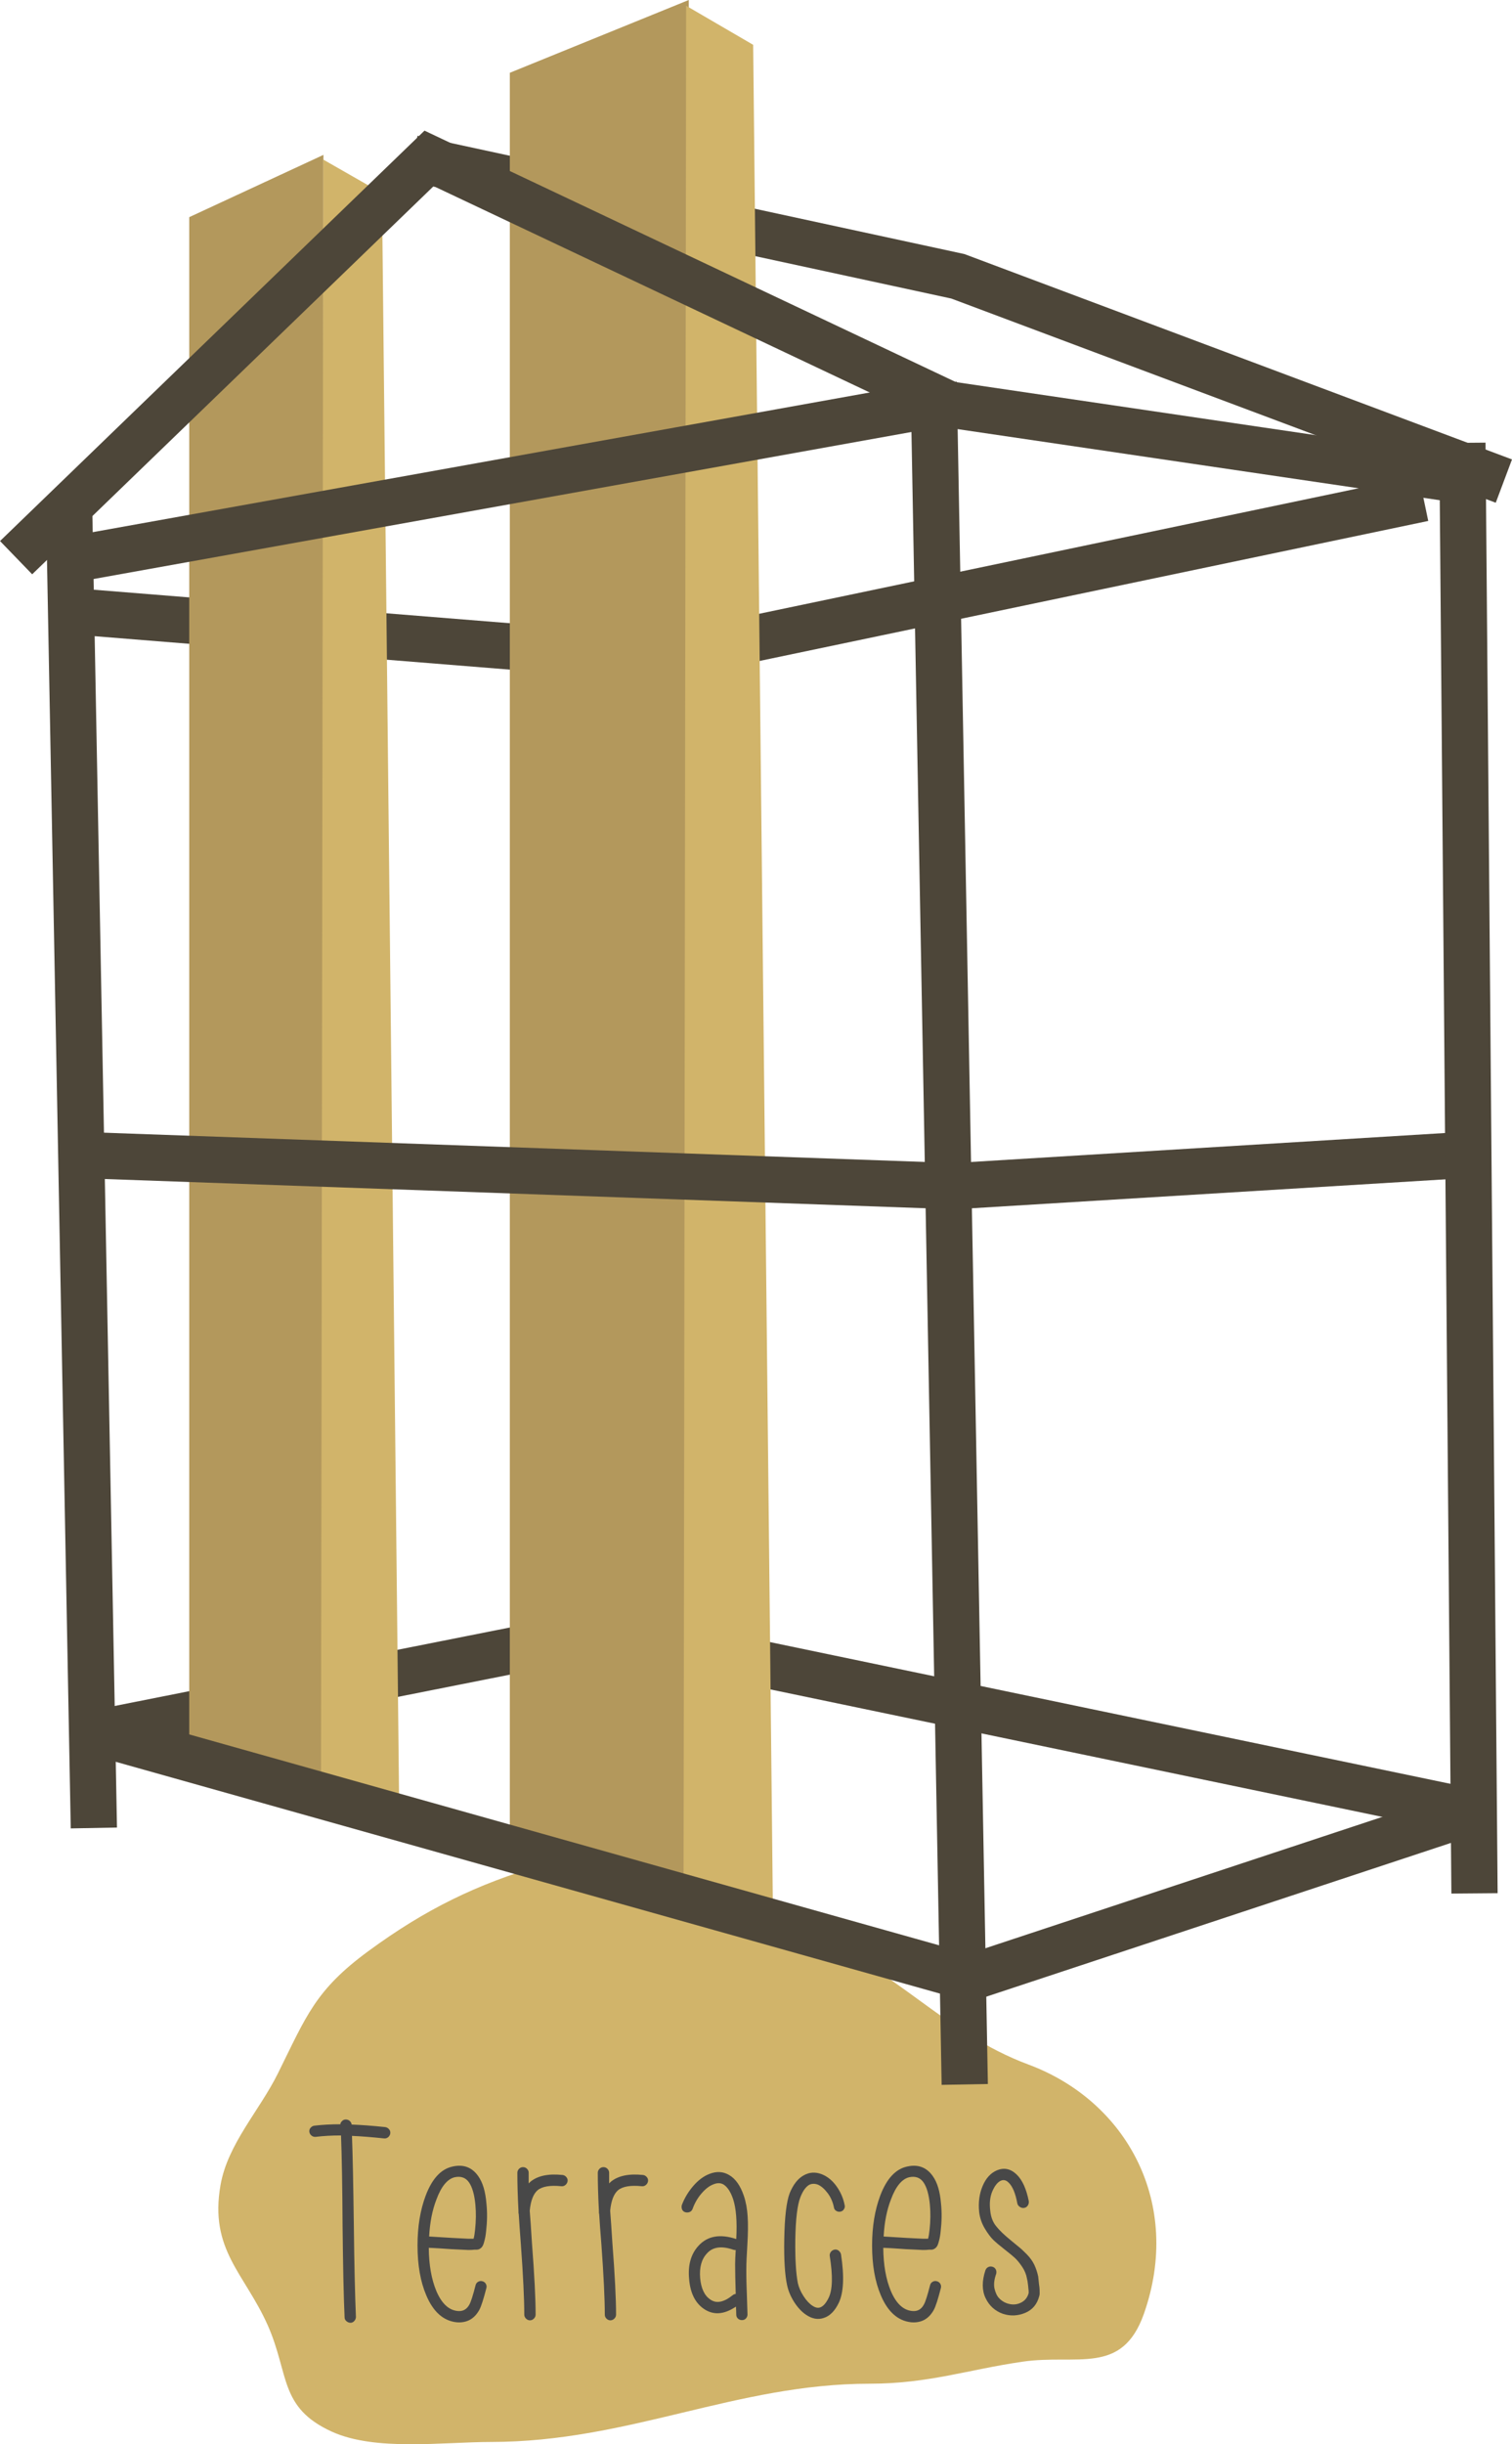 <?xml version="1.0" encoding="utf-8"?>
<!-- Generator: Adobe Illustrator 19.0.0, SVG Export Plug-In . SVG Version: 6.00 Build 0)  -->
<svg version="1.1" id="Layer_1" xmlns="http://www.w3.org/2000/svg" xmlns:xlink="http://www.w3.org/1999/xlink" x="0px" y="0px"
	 viewBox="0 0 202.8 327.75" style="enable-background:new 0 0 202.8 327.75;" xml:space="preserve">
<style type="text/css">
	.st0{fill:#D1B46A;}
	.st1{fill:#484848;}
	.st2{fill:none;stroke:#4D4639;stroke-width:6.202;stroke-miterlimit:10;}
	.st3{fill:#B3985C;}
</style>
<path class="st0" d="M72.78,250.08c-8.8,2.55-15.77,5.97-23.37,11.55c-7.12,5.23-8.29,8.65-12.14,16.41
	c-2.47,4.99-6.72,9.44-7.69,14.95c-1.53,8.69,3.21,11.83,6.32,18.79c2.93,6.59,1.5,11.06,8.63,14.3c5.85,2.65,14.91,1.37,21.34,1.37
	c18.47,0,32.82-7.81,50.81-7.81c7.83,0,13.21-1.9,20.46-2.95c7.31-1.07,13.35,1.91,16.29-6.43c5.19-14.74-2.22-28.49-15.52-33.43
	c-11.33-4.21-17.99-13.05-29.06-17.17c-6.64-2.47-12.76-2.19-19.6-3.32C83.15,255.32,78.34,252.97,72.78,250.08"/>
<g>
	<path class="st1" d="M45.74,286.35c-1.21,0-2.35,0.06-3.41,0.19c-0.2,0.02-0.38-0.04-0.55-0.17c-0.17-0.14-0.26-0.31-0.29-0.51
		c-0.02-0.2,0.03-0.38,0.17-0.54c0.14-0.16,0.31-0.26,0.51-0.28c1.08-0.13,2.25-0.19,3.48-0.19c0.02-0.18,0.11-0.33,0.25-0.45
		c0.14-0.13,0.3-0.19,0.47-0.19c0.2,0,0.38,0.06,0.53,0.19c0.15,0.13,0.24,0.29,0.27,0.49c1.31,0.05,2.81,0.16,4.5,0.34
		c0.2,0.03,0.37,0.12,0.51,0.29c0.14,0.16,0.19,0.34,0.17,0.55c-0.03,0.2-0.12,0.37-0.28,0.51c-0.17,0.14-0.35,0.19-0.55,0.17
		c-1.62-0.17-3.05-0.29-4.31-0.34c0.1,2.59,0.18,6.58,0.25,11.98c0.06,5.4,0.16,9.5,0.28,12.29c0,0.2-0.07,0.38-0.21,0.54
		c-0.14,0.16-0.31,0.25-0.51,0.25c-0.2,0-0.38-0.07-0.55-0.21c-0.16-0.14-0.25-0.31-0.25-0.51c-0.13-2.79-0.21-6.89-0.27-12.32
		C45.92,292.98,45.84,288.96,45.74,286.35z"/>
	<path class="st1" d="M57.51,301.42c0.02,2.29,0.36,4.22,1.02,5.8c0.71,1.66,1.65,2.55,2.84,2.67c0.7,0.08,1.24-0.21,1.59-0.87
		c0.2-0.35,0.48-1.22,0.83-2.6c0.05-0.2,0.17-0.35,0.34-0.45c0.18-0.1,0.37-0.13,0.57-0.07c0.2,0.05,0.35,0.16,0.46,0.34
		c0.1,0.18,0.13,0.36,0.08,0.56c-0.38,1.48-0.69,2.46-0.95,2.94c-0.68,1.23-1.7,1.78-3.07,1.66c-1.77-0.2-3.12-1.41-4.05-3.62
		c-0.78-1.83-1.17-4.06-1.17-6.67c0-2.54,0.37-4.77,1.1-6.71c0.86-2.26,2.06-3.55,3.6-3.88c1.46-0.33,2.61,0.1,3.44,1.28
		c0.61,0.85,0.97,2.07,1.1,3.65c0.13,1.21,0.11,2.45-0.04,3.73c-0.05,0.53-0.13,0.97-0.23,1.32c-0.05,0.2-0.1,0.36-0.15,0.49
		c-0.1,0.25-0.24,0.43-0.42,0.53c-0.1,0.08-0.24,0.13-0.42,0.15h-0.34c-0.2,0.03-0.48,0.04-0.83,0.04l-2.27-0.11l-1.63-0.11
		C58.2,301.45,57.73,301.42,57.51,301.42z M63.49,300.21l0.04-0.04c0.08-0.3,0.14-0.69,0.19-1.17c0.13-1.18,0.14-2.31,0.04-3.39
		c-0.13-1.33-0.41-2.32-0.85-2.96c-0.44-0.64-1.08-0.87-1.91-0.7c-0.98,0.23-1.81,1.22-2.46,2.98c-0.55,1.41-0.88,3.06-0.98,4.97
		c0.25,0.02,0.74,0.05,1.46,0.09c0.72,0.04,1.27,0.07,1.65,0.1c0.93,0.05,1.66,0.09,2.19,0.11H63.49z"/>
	<path class="st1" d="M69.58,296.93c-0.03-0.1-0.04-0.2-0.04-0.3v-0.19c-0.1-1.91-0.15-3.6-0.15-5.09c0-0.2,0.08-0.37,0.23-0.53
		c0.15-0.15,0.33-0.22,0.53-0.22c0.2,0,0.38,0.07,0.53,0.22c0.15,0.15,0.23,0.33,0.23,0.53v1.43l0.23-0.22
		c0.96-0.8,2.4-1.11,4.31-0.91c0.2,0.02,0.37,0.12,0.51,0.28c0.14,0.16,0.2,0.35,0.17,0.55c-0.03,0.2-0.12,0.37-0.29,0.51
		c-0.16,0.14-0.35,0.19-0.55,0.17c-1.49-0.15-2.55,0.02-3.18,0.53c-0.58,0.5-0.93,1.42-1.06,2.75c0.08,0.96,0.18,2.41,0.3,4.37
		c0.33,4.24,0.49,7.44,0.49,9.57c0,0.2-0.08,0.38-0.23,0.53c-0.15,0.15-0.33,0.23-0.53,0.23c-0.2,0-0.38-0.08-0.53-0.23
		c-0.15-0.15-0.23-0.33-0.23-0.53c0-2.08-0.15-5.24-0.46-9.46C69.73,299.17,69.63,297.84,69.58,296.93z"/>
	<path class="st1" d="M80.37,296.93c-0.03-0.1-0.04-0.2-0.04-0.3v-0.19c-0.1-1.91-0.15-3.6-0.15-5.09c0-0.2,0.08-0.37,0.23-0.53
		c0.15-0.15,0.33-0.22,0.53-0.22c0.2,0,0.38,0.07,0.53,0.22c0.15,0.15,0.23,0.33,0.23,0.53v1.43l0.23-0.22
		c0.96-0.8,2.4-1.11,4.31-0.91c0.2,0.02,0.37,0.12,0.51,0.28c0.14,0.16,0.2,0.35,0.17,0.55c-0.03,0.2-0.12,0.37-0.29,0.51
		c-0.16,0.14-0.34,0.19-0.55,0.17c-1.49-0.15-2.55,0.02-3.18,0.53c-0.58,0.5-0.93,1.42-1.06,2.75c0.08,0.96,0.17,2.41,0.3,4.37
		c0.33,4.24,0.49,7.44,0.49,9.57c0,0.2-0.08,0.38-0.23,0.53c-0.15,0.15-0.33,0.23-0.53,0.23c-0.2,0-0.38-0.08-0.53-0.23
		c-0.15-0.15-0.22-0.33-0.22-0.53c0-2.08-0.15-5.24-0.46-9.46C80.52,299.17,80.42,297.84,80.37,296.93z"/>
	<path class="st1" d="M91.45,295.69c0.35-0.93,0.86-1.78,1.53-2.56c0.67-0.78,1.39-1.32,2.17-1.62c0.96-0.38,1.84-0.33,2.65,0.15
		c0.86,0.5,1.51,1.43,1.97,2.79c0.28,0.83,0.45,1.75,0.51,2.77c0.07,1.02,0.05,2.29-0.04,3.81c-0.09,1.52-0.13,2.4-0.13,2.62
		c-0.02,0.91-0.01,2.2,0.06,3.88c0.06,1.68,0.09,2.63,0.09,2.83c0,0.2-0.07,0.37-0.21,0.53c-0.14,0.15-0.32,0.22-0.53,0.22
		c-0.22,0-0.4-0.07-0.55-0.21c-0.15-0.14-0.22-0.32-0.22-0.54c0-0.3-0.02-0.65-0.04-1.06c-1.59,1.08-3.03,1.18-4.31,0.3
		c-1.16-0.8-1.82-2.13-1.97-4c-0.18-1.86,0.24-3.34,1.25-4.45c1.21-1.33,2.9-1.63,5.07-0.91c0.13-2.36-0.02-4.14-0.42-5.35
		c-0.33-0.98-0.76-1.63-1.28-1.96c-0.38-0.22-0.82-0.24-1.32-0.04c-0.56,0.2-1.1,0.61-1.63,1.23c-0.53,0.61-0.93,1.31-1.21,2.09
		c-0.08,0.2-0.21,0.34-0.4,0.41c-0.19,0.07-0.38,0.08-0.59,0.02c-0.2-0.06-0.34-0.19-0.42-0.38
		C91.42,296.09,91.4,295.89,91.45,295.69z M98.38,301.68c-1.59-0.55-2.78-0.39-3.56,0.49c-0.73,0.78-1.03,1.88-0.91,3.32
		c0.13,1.38,0.58,2.34,1.36,2.86c0.81,0.58,1.82,0.38,3.03-0.6c0.1-0.08,0.23-0.13,0.38-0.15c-0.05-1.68-0.08-3-0.08-3.96
		c0-0.5,0.03-1.14,0.08-1.92C98.58,301.72,98.48,301.71,98.38,301.68z"/>
	<path class="st1" d="M111.85,295.99c-0.15-0.73-0.43-1.37-0.85-1.92c-0.42-0.55-0.85-0.93-1.31-1.13
		c-0.43-0.15-0.82-0.14-1.17,0.04c-0.46,0.28-0.85,0.83-1.17,1.66c-0.4,1.01-0.63,2.89-0.68,5.66c-0.03,2.61,0.09,4.56,0.34,5.84
		c0.13,0.58,0.38,1.16,0.76,1.75c0.38,0.59,0.78,1.02,1.21,1.3c0.38,0.25,0.72,0.33,1.02,0.22c0.4-0.13,0.78-0.55,1.14-1.28
		c0.53-1.08,0.58-2.95,0.15-5.62c-0.03-0.2,0.03-0.38,0.15-0.55c0.13-0.16,0.29-0.26,0.49-0.3c0.2-0.04,0.38,0.01,0.55,0.13
		c0.16,0.13,0.27,0.29,0.32,0.49c0.46,2.99,0.35,5.16-0.3,6.52c-0.53,1.1-1.21,1.78-2.04,2.03c-0.75,0.25-1.53,0.11-2.31-0.41
		c-0.61-0.4-1.15-0.98-1.63-1.73c-0.48-0.76-0.79-1.51-0.95-2.26c-0.3-1.38-0.43-3.44-0.38-6.18c0.05-2.94,0.29-4.99,0.72-6.14
		c0.48-1.18,1.11-1.98,1.89-2.41c0.76-0.43,1.56-0.48,2.42-0.15c0.76,0.3,1.41,0.83,1.97,1.6c0.55,0.77,0.92,1.61,1.1,2.54
		c0.05,0.2,0.02,0.39-0.1,0.56c-0.11,0.18-0.27,0.28-0.47,0.32c-0.2,0.04-0.39,0-0.57-0.11
		C111.98,296.35,111.87,296.19,111.85,295.99z"/>
	<path class="st1" d="M118.47,301.42c0.02,2.29,0.36,4.22,1.02,5.8c0.71,1.66,1.65,2.55,2.84,2.67c0.71,0.08,1.24-0.21,1.59-0.87
		c0.2-0.35,0.48-1.22,0.83-2.6c0.05-0.2,0.17-0.35,0.34-0.45c0.18-0.1,0.37-0.13,0.57-0.07c0.2,0.05,0.35,0.16,0.46,0.34
		c0.1,0.18,0.13,0.36,0.08,0.56c-0.38,1.48-0.69,2.46-0.95,2.94c-0.68,1.23-1.7,1.78-3.06,1.66c-1.77-0.2-3.12-1.41-4.05-3.62
		c-0.78-1.83-1.17-4.06-1.17-6.67c0-2.54,0.37-4.77,1.1-6.71c0.86-2.26,2.06-3.55,3.6-3.88c1.46-0.33,2.61,0.1,3.44,1.28
		c0.61,0.85,0.97,2.07,1.1,3.65c0.13,1.21,0.11,2.45-0.04,3.73c-0.05,0.53-0.13,0.97-0.23,1.32c-0.05,0.2-0.1,0.36-0.15,0.49
		c-0.1,0.25-0.24,0.43-0.42,0.53c-0.1,0.08-0.24,0.13-0.42,0.15h-0.34c-0.2,0.03-0.48,0.04-0.83,0.04l-2.27-0.11l-1.63-0.11
		C119.17,301.45,118.7,301.42,118.47,301.42z M124.45,300.21l0.04-0.04c0.08-0.3,0.14-0.69,0.19-1.17c0.13-1.18,0.14-2.31,0.04-3.39
		c-0.13-1.33-0.41-2.32-0.85-2.96c-0.44-0.64-1.08-0.87-1.91-0.7c-0.98,0.23-1.81,1.22-2.46,2.98c-0.55,1.41-0.88,3.06-0.98,4.97
		c0.25,0.02,0.74,0.05,1.46,0.09c0.72,0.04,1.27,0.07,1.65,0.1c0.93,0.05,1.66,0.09,2.19,0.11H124.45z"/>
	<path class="st1" d="M136.45,295.46c-0.25-1.36-0.64-2.29-1.17-2.79c-0.33-0.33-0.67-0.41-1.02-0.26
		c-0.43,0.18-0.81,0.64-1.14,1.38c-0.33,0.74-0.43,1.62-0.3,2.66c0.08,0.83,0.34,1.52,0.79,2.07c0.43,0.55,1.1,1.19,2,1.92
		l1.14,0.94c0.23,0.18,0.55,0.49,0.98,0.92c0.43,0.44,0.76,0.9,0.99,1.38c0.23,0.47,0.4,1,0.53,1.58l0.11,1.06
		c0.05,0.3,0.08,0.56,0.08,0.79c0.02,0.33,0.01,0.58-0.04,0.75c-0.28,1.11-0.91,1.87-1.89,2.28c-0.99,0.41-1.98,0.46-2.99,0.13
		c-1.06-0.38-1.84-1.08-2.33-2.11c-0.49-1.03-0.5-2.27-0.02-3.73c0.08-0.2,0.2-0.34,0.38-0.43c0.17-0.09,0.37-0.1,0.57-0.04
		c0.2,0.06,0.35,0.18,0.44,0.36c0.09,0.18,0.1,0.36,0.06,0.57c-0.28,0.78-0.35,1.45-0.23,2c0.13,0.55,0.33,0.98,0.61,1.28
		c0.28,0.3,0.62,0.53,1.02,0.68c0.66,0.23,1.27,0.22,1.84-0.04c0.57-0.25,0.94-0.69,1.11-1.32v-0.3c-0.02-0.17-0.05-0.4-0.07-0.68
		c-0.05-0.45-0.1-0.77-0.15-0.94c-0.1-0.58-0.32-1.12-0.66-1.62c-0.34-0.5-0.66-0.89-0.96-1.17c-0.3-0.28-0.78-0.67-1.42-1.17
		c-0.64-0.5-1.14-0.92-1.49-1.26c-0.35-0.34-0.73-0.85-1.14-1.53c-0.4-0.68-0.66-1.42-0.75-2.22c-0.13-1.28,0.03-2.44,0.47-3.48
		c0.44-1.04,1.08-1.74,1.91-2.09c0.96-0.4,1.84-0.22,2.65,0.56c0.76,0.73,1.3,1.92,1.63,3.58c0.02,0.2-0.02,0.39-0.13,0.57
		c-0.12,0.18-0.27,0.28-0.47,0.32c-0.2,0.04-0.39,0-0.57-0.11C136.61,295.83,136.5,295.66,136.45,295.46z"/>
</g>
<g>
	<polyline class="st2" points="13.98,232.2 81.42,218.81 197.77,243.04 	"/>
	<polyline class="st2" points="201.71,64.51 128.47,37.05 55.35,21.24 	"/>
	<polyline class="st2" points="190.93,66.82 88.37,88.29 10.85,82.05 	"/>
	<polygon id="XMLID_4_" class="st3" points="68.38,9.76 92.38,0 92.38,254.82 68.38,248.58 	"/>
	<polygon id="XMLID_3_" class="st3" points="25.38,29.12 43.38,20.77 43.38,238.54 25.38,233.22 	"/>
	<polygon id="XMLID_2_" class="st0" points="92.03,0.77 101.02,6.01 103.67,256.36 91.68,256.36 	"/>
	<polygon id="XMLID_1_" class="st0" points="43.36,21.4 51.23,25.9 53.55,243.36 43.05,243.36 	"/>
	<line class="st2" x1="12.59" y1="245.12" x2="9.29" y2="69.01"/>
	<polyline class="st2" points="2.16,74.78 57.55,21.24 127.31,54.24 	"/>
	<line class="st2" x1="125.23" y1="51.24" x2="129.4" y2="279.51"/>
	<line class="st2" x1="10.94" y1="74.78" x2="125.23" y2="54.24"/>
	<line class="st2" x1="10.85" y1="154.88" x2="127.31" y2="159.03"/>
	<line class="st2" x1="12.59" y1="232.2" x2="129.14" y2="264.97"/>
	<line class="st2" x1="127.31" y1="54.24" x2="196.96" y2="64.51"/>
	<line class="st2" x1="128.47" y1="159.03" x2="196.38" y2="154.88"/>
	<line class="st2" x1="130.79" y1="264.97" x2="197.77" y2="242.81"/>
	<line class="st2" x1="196.15" y1="59.38" x2="197.77" y2="253.89"/>
</g>
</svg>
